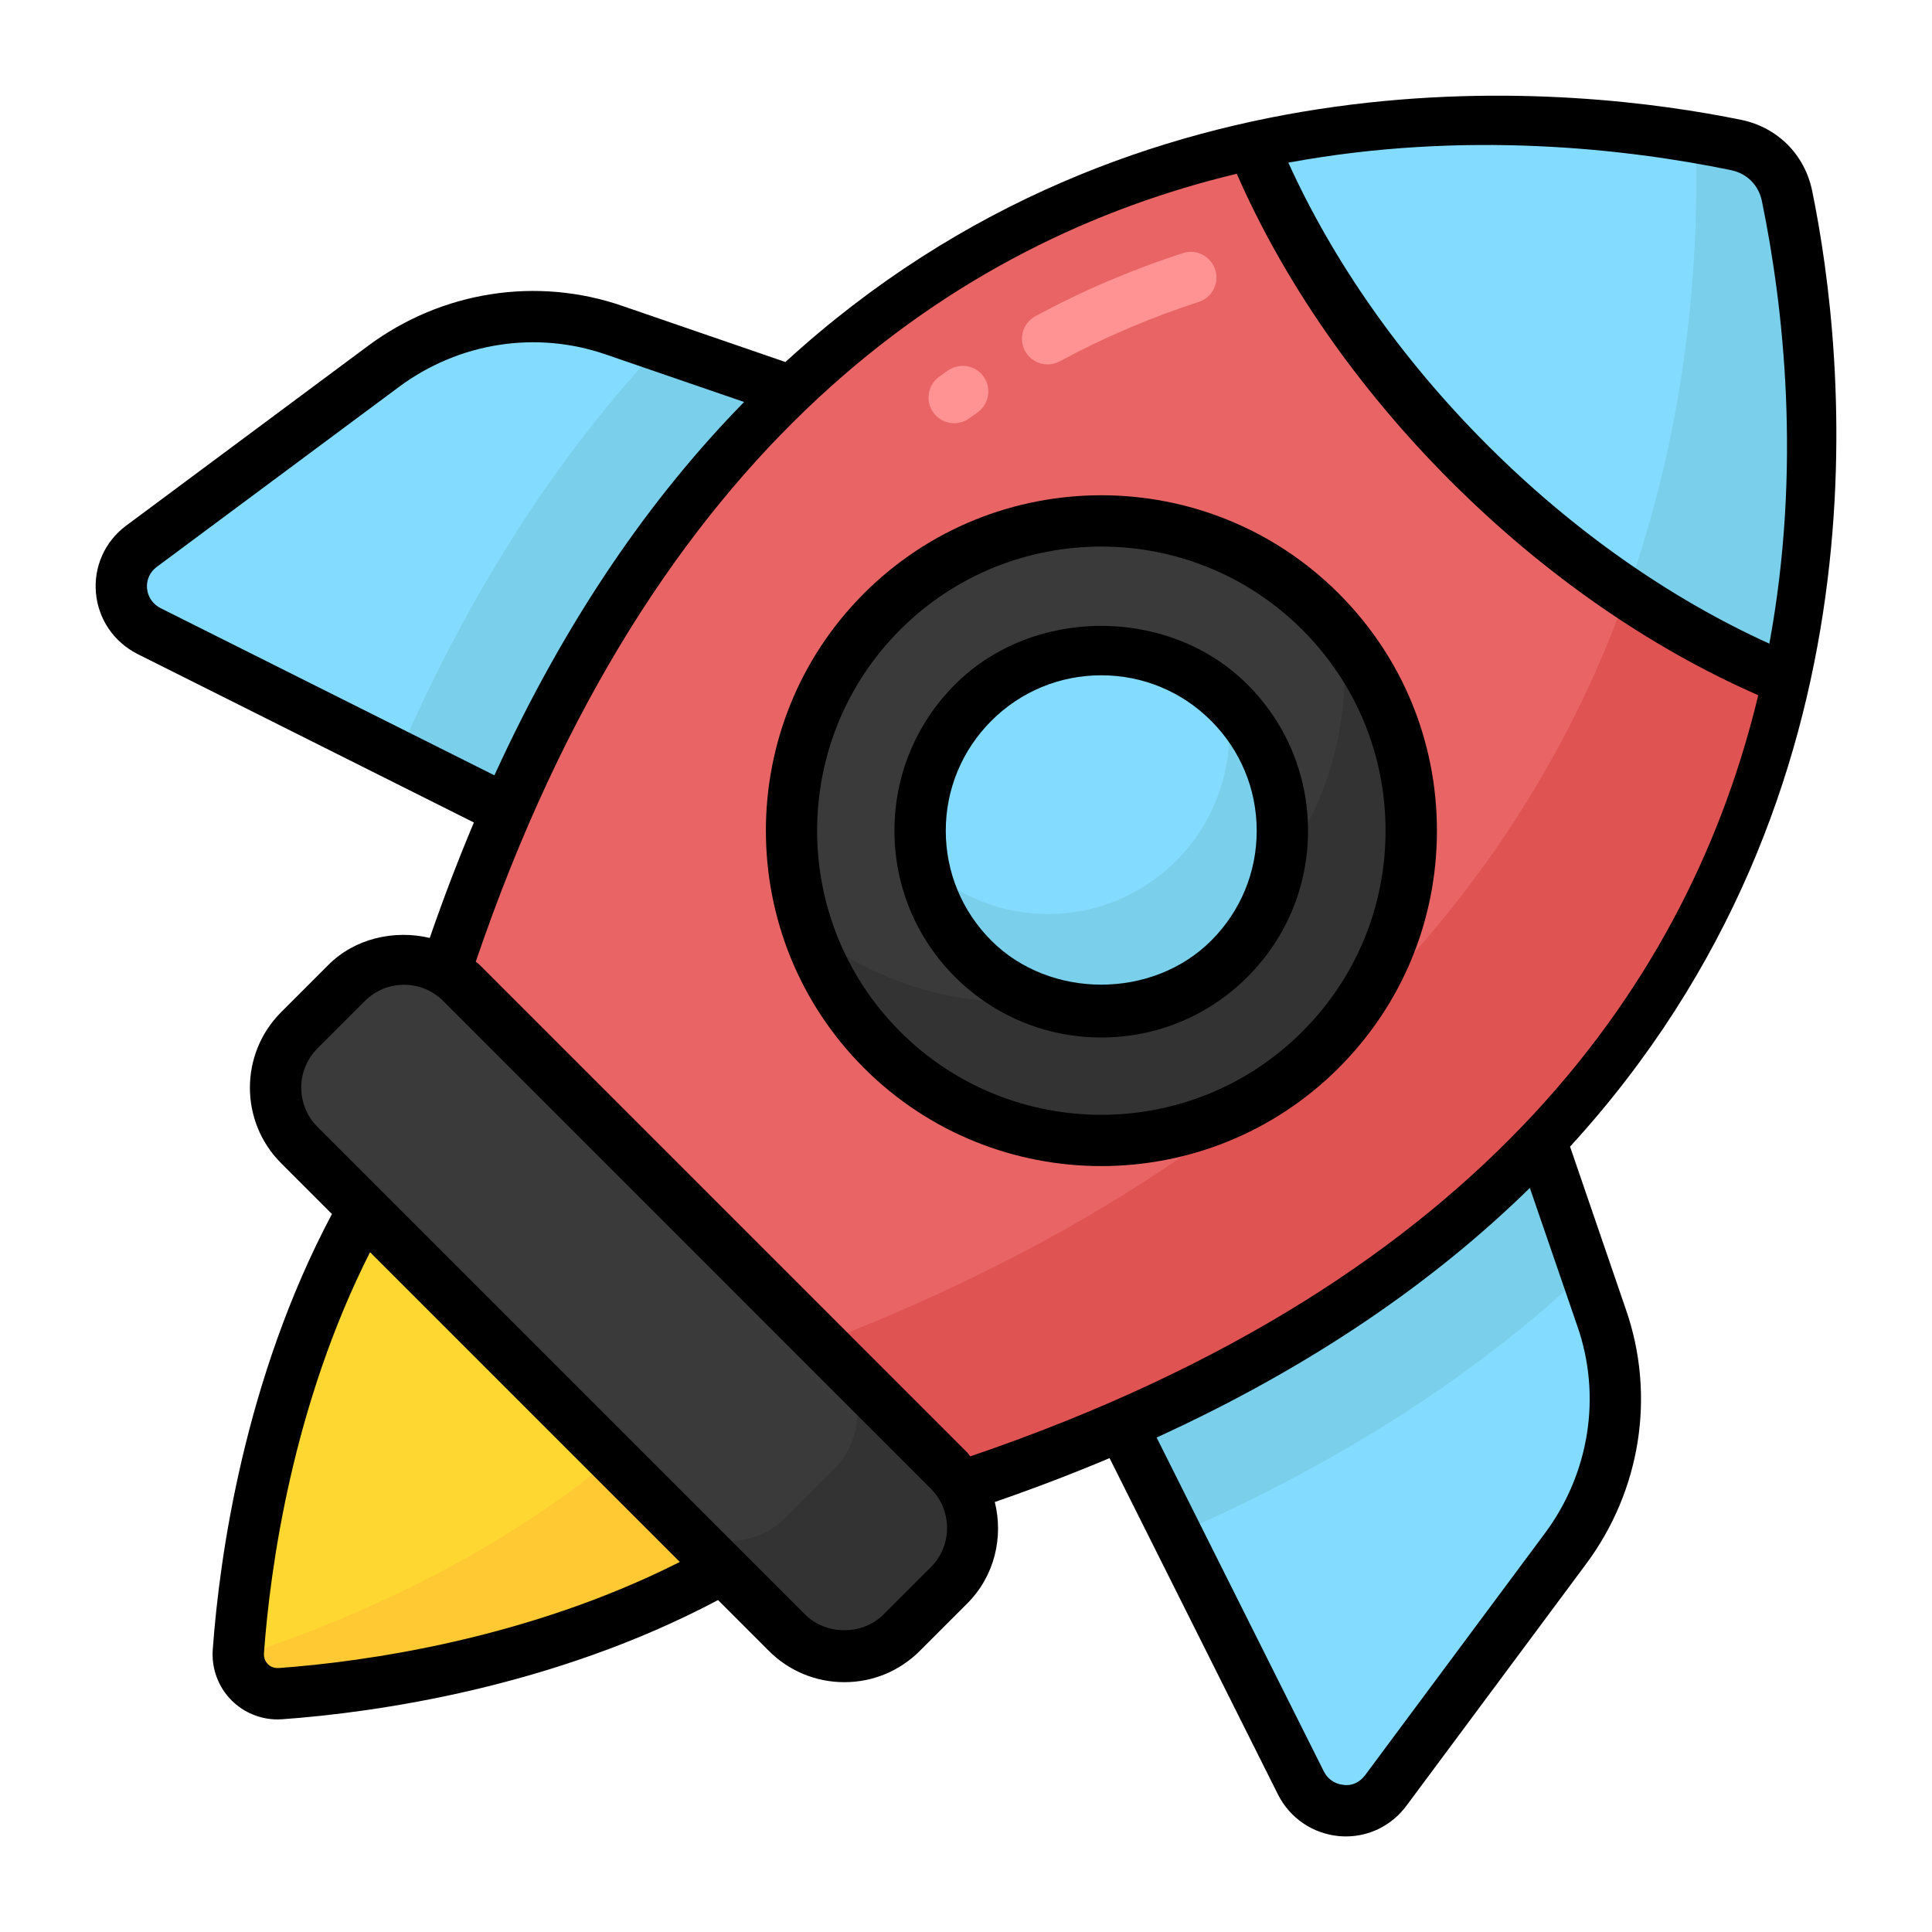 <svg enable-background="new 0 0 32 32" viewBox="0 0 32 32" xmlns="http://www.w3.org/2000/svg"><g id="Grid" display="none"/><g id="coin"/><g id="bomb"/><g id="gem"/><g id="ufo"/><g id="medal"/><g id="viking_helmet"/><g id="sword"/><g id="rocket"><path d="m24.947 17.237 1.58 4.58c.448 1.298.225 2.734-.595 3.836l-2.982 4.007c-.367.493-1.124.426-1.399-.123l-3.402-6.79z" fill="#83dcff"/><path d="m26.268 21.062c-1.725 1.626-3.946 3.111-6.781 4.349l-1.336-2.666 6.795-5.508z" fill="#7acfea"/><path d="m14.763 7.053-4.58-1.58c-1.298-.448-2.734-.225-3.836.595l-4.007 2.982c-.493.367-.426 1.124.123 1.399l6.79 3.402z" fill="#83dcff"/><path d="m9.255 13.849-2.659-1.329c1.23-2.843 2.722-5.07 4.342-6.788l3.825 1.322z" fill="#7acfea"/><path d="m12.082 25.923c-2.838 1.628-6.031 2.03-7.437 2.13-.397.028-.726-.301-.698-.698.1-1.406.502-4.599 2.13-7.437z" fill="#ffd731"/><path d="m12.083 25.927c-2.843 1.626-6.032 2.029-7.439 2.121-.396.028-.721-.297-.693-.693v-.014c.12.021.233.021.361-.021 1.202-.41 3.726-1.393 5.926-3.239z" fill="#ffc933"/><path d="m11.682 25.752c19.956-4.189 18.839-18.023 17.913-22.515-.087-.421-.411-.745-.832-.832-4.492-.926-18.326-2.044-22.515 17.913z" fill="#e96565"/><path d="m11.68 25.75-2.185-2.185c10.812-2.864 15.55-8.408 17.445-13.725.884.587 1.775 1.068 2.652 1.421-1.217 5.516-5.459 11.879-17.912 14.489z" fill="#e05353"/><path d="m13.034 27.042-8.077-8.077c-.525-.525-.525-1.376 0-1.9l.784-.784c.525-.525 1.376-.525 1.9 0l8.077 8.077c.525.525.525 1.376 0 1.9l-.784.784c-.524.525-1.375.525-1.9 0z" fill="#3a3a3a"/><path d="m15.718 26.252-.785.785c-.53.53-1.379.53-1.902.007l-1.916-1.916c.53.53 1.379.53 1.909 0l.785-.785c.523-.523.523-1.372-.007-1.902l1.916 1.916c.523.523.523 1.371 0 1.895z" fill="#333"/><path d="m29.591 11.268c-1.761-.718-3.599-1.937-5.261-3.599s-2.88-3.5-3.599-5.261c3.329-.727 6.34-.352 8.031-.005.42.086.747.413.833.833.348 1.692.723 4.703-.004 8.032z" fill="#83dcff"/><path d="m29.591 11.261c-.877-.354-1.768-.834-2.652-1.421.969-2.708 1.216-5.36 1.146-7.566.24.042.467.085.679.127.417.092.742.417.834.834.064.318.127.679.191 1.082.021.191.057.396.085.594.106.969.17 2.107.106 3.359-.007.191-.021.375-.035.573-.057.778-.177 1.591-.354 2.418z" fill="#7acfea"/><circle cx="18.241" cy="13.759" fill="#3a3a3a" r="5.133"/><path d="m21.87 17.385c-2.008 2.008-5.254 2.015-7.262.007-.58-.58-.99-1.273-1.237-2.001 2.157 1.732 5.303 1.598 7.297-.396 1.216-1.216 1.747-2.864 1.57-4.455 1.633 2.015 1.506 4.971-.368 6.845z" fill="#333"/><circle cx="18.241" cy="13.759" fill="#83dcff" r="3"/><path d="m20.364 15.878c-1.174 1.174-3.069 1.174-4.243 0-.445-.445-.721-1.004-.834-1.57 1.181 1.124 3.034 1.11 4.193-.05.721-.721 1.004-1.725.834-2.673l.05.05c1.174 1.175 1.166 3.077 0 4.243z" fill="#7acfea"/><path d="m26.005 18.992c5.376-5.871 4.564-13.135 4.009-15.837-.125-.596-.572-1.044-1.17-1.169-2.701-.554-9.965-1.365-15.835 4.01l-2.692-.926c-1.422-.495-3.001-.249-4.223.66l-4.012 2.982c-.347.262-.531.676-.493 1.107.038.435.295.813.688 1.013l5.572 2.791c-.256.608-.5 1.244-.731 1.912-.587-.138-1.239.006-1.677.445l-.785.785c-.689.69-.689 1.812 0 2.501l.842.842c-1.448 2.727-1.862 5.67-1.974 7.212-.023.314.09.622.312.844.203.203.477.315.762.315.026 0 .054-.001.08-.003 1.545-.112 4.489-.527 7.215-1.974l.841.841c.334.334.778.519 1.251.519.472 0 .916-.184 1.251-.519l.784-.784c.455-.455.602-1.098.457-1.681.664-.23 1.297-.472 1.901-.727l2.791 5.575c.199.391.578.647 1.013.686.037.003.074.005.11.005.391 0 .757-.182.997-.5l2.979-4.009c.91-1.221 1.157-2.8.661-4.222zm2.666-16.174c.265.055.455.246.511.509.357 1.736.664 4.41.124 7.334-1.632-.741-3.241-1.859-4.674-3.293s-2.552-3.042-3.293-4.674c2.923-.54 5.596-.233 7.332.124zm-26.011 7.255c-.13-.066-.212-.186-.225-.329-.011-.139.047-.268.157-.351l4.01-2.98c.995-.742 2.278-.943 3.438-.54l2.285.785c-1.532 1.563-2.947 3.584-4.136 6.184zm1.956 17.555c-.106.003-.151-.039-.179-.065-.027-.027-.072-.087-.065-.18.103-1.432.48-4.12 1.757-6.643l5.131 5.131c-2.522 1.275-5.211 1.653-6.644 1.757zm10.802-1.671-.784.784c-.349.349-.954.346-1.299 0l-8.077-8.077c-.358-.358-.358-.941 0-1.299l.785-.785c.173-.173.403-.269.649-.269.245 0 .476.096.649.269l8.076 8.077c.359.359.359.942.001 1.3zm.602-1.9-8.077-8.077c-.019-.02-.043-.033-.063-.051 2.927-8.594 7.989-11.945 12.605-13.051.781 1.783 1.991 3.538 3.544 5.092 1.554 1.554 3.31 2.764 5.093 3.545-1.107 4.617-4.457 9.679-13.051 12.607-.018-.022-.032-.045-.051-.065zm9.567 1.341-2.978 4.007c-.086.113-.215.179-.354.158-.143-.012-.263-.094-.328-.222l-2.77-5.531c2.599-1.188 4.619-2.603 6.182-4.134l.786 2.286c.405 1.157.203 2.441-.538 3.436z"/><path d="m17.352 6.036c.068 0 .138-.017.202-.052.726-.393 1.499-.723 2.3-.983.224-.072.346-.312.273-.535s-.313-.348-.535-.273c-.851.275-1.672.627-2.442 1.044-.207.112-.283.37-.172.576.077.142.223.223.374.223z" fill="#ff9292"/><path d="m15.804 7.01c.086 0 .173-.026.248-.08l.139-.099c.191-.136.236-.401.101-.592-.136-.192-.399-.236-.593-.101l-.143.102c-.19.137-.234.403-.097.593.083.116.213.177.345.177z" fill="#ff9292"/><path d="m14.31 9.829c-2.166 2.167-2.166 5.693 0 7.86 1.084 1.084 2.507 1.625 3.931 1.625s2.847-.542 3.931-1.625c1.05-1.05 1.628-2.446 1.628-3.93 0-1.485-.578-2.881-1.628-3.93-2.169-2.168-5.694-2.168-7.862 0zm7.259 7.259c-1.836 1.836-4.822 1.835-6.658 0-1.836-1.836-1.836-4.823 0-6.659.918-.917 2.123-1.376 3.329-1.376s2.411.459 3.329 1.377c.89.889 1.38 2.071 1.38 3.329s-.49 2.44-1.38 3.329z"/><path d="m15.818 11.337c-.646.647-1.003 1.507-1.003 2.422s.356 1.775 1.003 2.422c.647.646 1.508 1.003 2.422 1.003.915 0 1.775-.356 2.422-1.003.646-.646 1.003-1.507 1.003-2.421 0-.915-.356-1.775-1.003-2.422-1.293-1.294-3.549-1.296-4.844-.001zm4.243 4.243c-.971.971-2.668.973-3.641 0-.486-.486-.755-1.133-.755-1.82 0-.688.269-1.335.755-1.821s1.133-.754 1.82-.754c.688 0 1.335.268 1.82.754.486.486.755 1.133.755 1.821.001.687-.268 1.334-.754 1.82z"/></g><g id="torch"/><g id="spear"/><g id="money_bag"/><g id="crown"/><g id="heart"/><g id="skull"/><g id="star"/><g id="shield"/><g id="crystal"/><g id="gift"/><g id="map"/><g id="poison"/><g id="axe"/><g id="fried_chicken"/><g id="witch_hat"/><g id="fire"/><g id="lightning"/></svg>